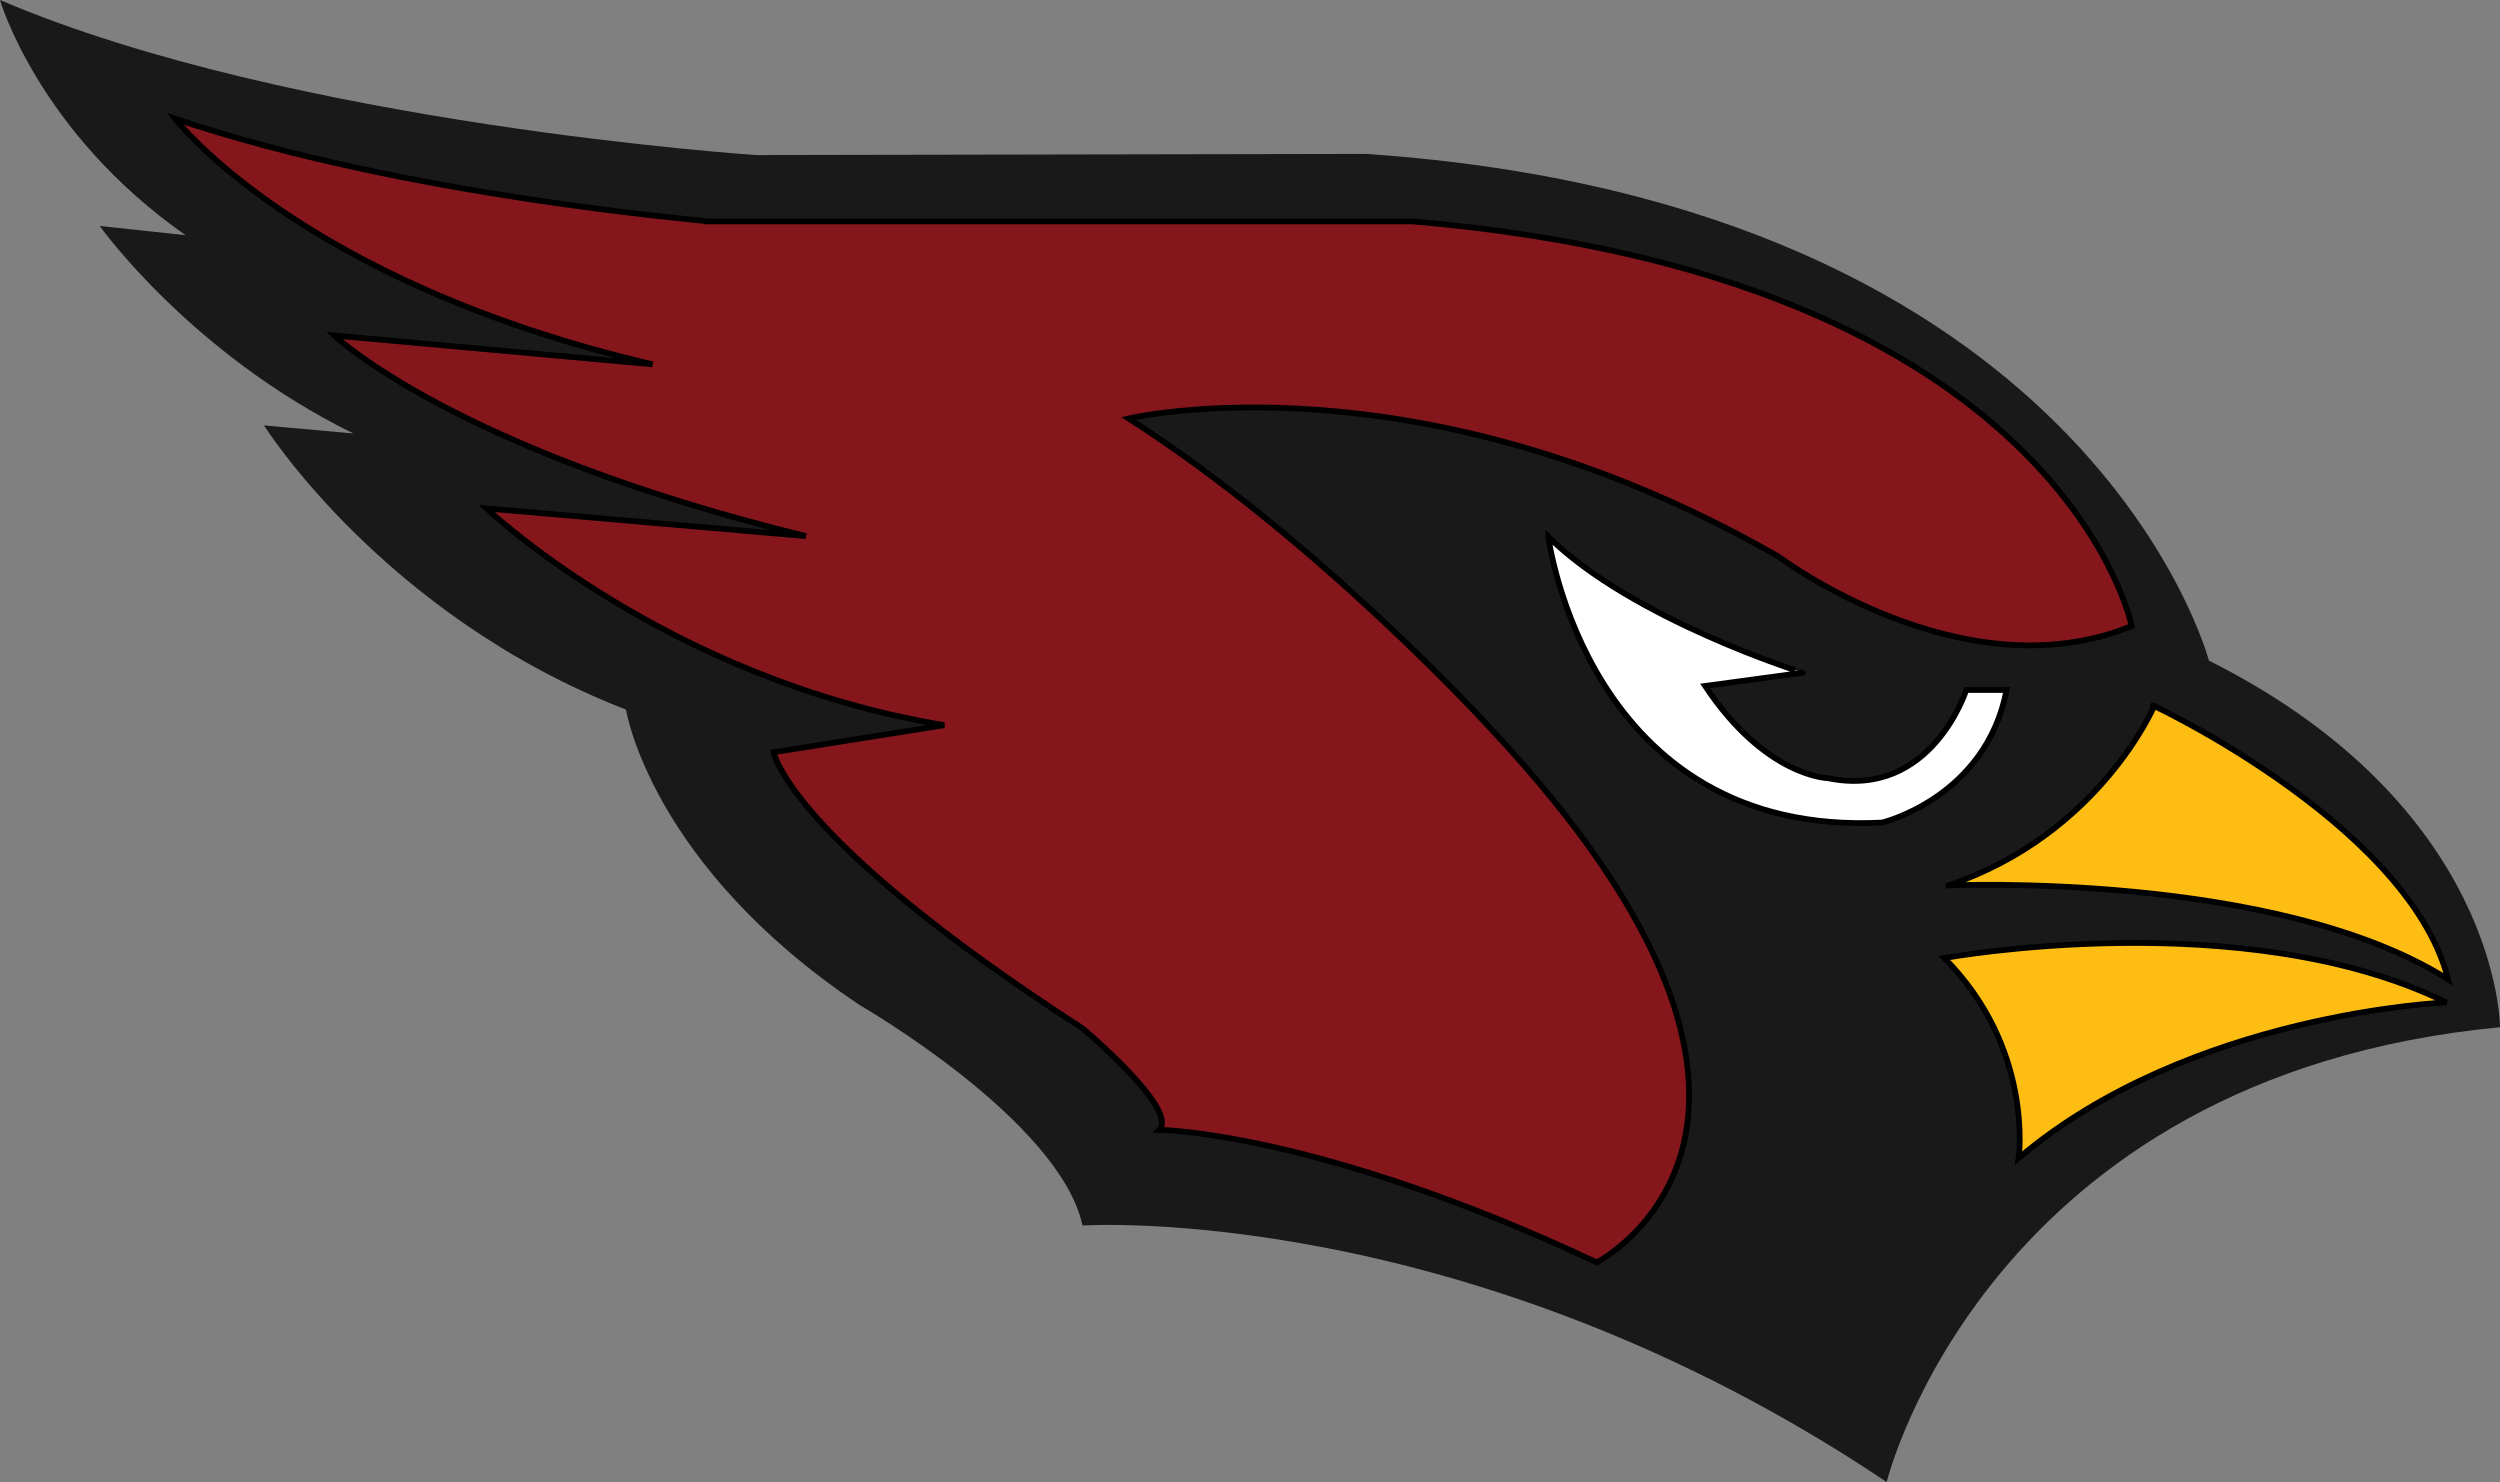 <?xml version="1.0" encoding="UTF-8" standalone="no"?>
<svg
   xmlns:dc="http://purl.org/dc/elements/1.1/"
   xmlns:cc="http://creativecommons.org/ns#"
   xmlns:rdf="http://www.w3.org/1999/02/22-rdf-syntax-ns#"
   xmlns:svg="http://www.w3.org/2000/svg"
   xmlns="http://www.w3.org/2000/svg"
   xmlns:sodipodi="http://sodipodi.sourceforge.net/DTD/sodipodi-0.dtd"
   xmlns:inkscape="http://www.inkscape.org/namespaces/inkscape"
   width="433.7"
   height="257.1"
   viewBox="0 0 433.7 257.1"
   id="svg2"
   version="1.1"
   inkscape:version="0.48.4 r9939"
   sodipodi:docname="arizona-cardinals.svg">
  <rect x="0" y="0" width="433.7" height="257.1" fill="#808080" stroke="none"/>
  <defs
     id="defs28" />
  <sodipodi:namedview
     pagecolor="#ffffff"
     bordercolor="#666666"
     borderopacity="1"
     objecttolerance="10"
     gridtolerance="10"
     guidetolerance="10"
     inkscape:pageopacity="0"
     inkscape:pageshadow="2"
     inkscape:window-width="640"
     inkscape:window-height="480"
     id="namedview26"
     showgrid="false"
     inkscape:zoom="0.4609375"
     inkscape:cx="215.8"
     inkscape:cy="132.2"
     inkscape:window-x="65"
     inkscape:window-y="24"
     inkscape:window-maximized="0"
     inkscape:current-layer="svg2" />
  <g
     id="g4"
     transform="translate(-40.2,-131.1)">
    <g
       id="g6">
      <path
         d="m 40.2,131.1 c 0,0 6.6,22.9 32.2,40.8 l -14.9,-1.6 c 0,0 15.7,22.1 44,36 L 86,204.9 c 0,0 20.7,33 62.8,49.3 0,0 4.2,27 40.6,51.3 0,0 34.6,19.9 38.6,38.2 0,0 66.6,-4.4 139.5,44.5 0,0 17.2,-70.4 106.4,-78.9 0,0 0.1,-38.2 -50.5,-63.6 0,0 -20.7,-79.3 -146.2,-87.9 L 171.4,158 c 0,0 -80.7,-5.3 -131.2,-26.9 z"
         id="path8"
         inkscape:connector-curvature="0"
         style="fill:#1a191a" />
      <path
         d="m 70.6,151.7 c 0,0 21.6,28.3 82.8,42.6 l -55.2,-5 c 0,0 20.6,19.8 81.8,34.8 l -55.4,-4.8 c 0,0 31.1,29.6 79.4,37.6 l -29.6,4.7 c 0,0 2.7,15 53.6,47.9 0,0 16.8,14.1 13.3,17.6 0,0 27.6,0.3 75.9,23 0,0 46.2,-23.6 -18.3,-92.5 0,0 -29.6,-32.6 -62.9,-53.9 0,0 50.2,-12 112.8,24 0,0 31.9,24 61.2,12 0,0 -12,-60.6 -124.8,-70.2 H 162.8 c 0,-0.2 -51.9,-4.2 -92.2,-17.8 z"
         id="path10"
         inkscape:connector-curvature="0"
         style="fill:#84161c" />
      <path
         d="m 70.6,151.7 c 0,0 21.6,28.3 82.8,42.6 l -55.2,-5 c 0,0 20.6,19.8 81.8,34.8 l -55.4,-4.8 c 0,0 31.1,29.6 79.4,37.6 l -29.6,4.7 c 0,0 2.7,15 53.6,47.9 0,0 16.8,14.1 13.3,17.6 0,0 27.6,0.3 75.9,23 0,0 46.2,-23.6 -18.3,-92.5 0,0 -29.6,-32.6 -62.9,-53.9 0,0 50.2,-12 112.8,24 0,0 31.9,24 61.2,12 0,0 -12,-60.6 -124.8,-70.2 H 162.8 c 0,-0.2 -51.9,-4.2 -92.2,-17.8 z"
         id="path12"
         inkscape:connector-curvature="0"
         style="fill:none;stroke:#000000" />
      <path
         d="m 308.8,224.2 c 0,0 6.7,52.2 57.9,49.6 0,0 18,-4.3 21.6,-23 h -7 c 0,0 -6,19 -24,15.3 0,0 -10.8,-0.2 -21.3,-16 l 17,-2.3 c 0.1,0.1 -29.8,-9.3 -44.2,-23.6 z"
         id="path14"
         inkscape:connector-curvature="0"
         style="fill:#ffffff" />
      <path
         d="m 308.8,224.2 c 0,0 6.7,52.2 57.9,49.6 0,0 18,-4.3 21.6,-23 h -7 c 0,0 -6,19 -24,15.3 0,0 -10.8,-0.2 -21.3,-16 l 17,-2.3 c 0.1,0.1 -29.8,-9.3 -44.2,-23.6 z"
         id="path16"
         inkscape:connector-curvature="0"
         style="fill:none;stroke:#000000" />
      <path
         d="m 377.5,297.3 c 0,0 52,-9.5 87.1,7.7 0,0 -44.5,1.8 -74.2,27 0,0 2.7,-19 -12.9,-34.7 z"
         id="path18"
         inkscape:connector-curvature="0"
         style="fill:#fdbd12" />
      <path
         d="m 377.5,297.3 c 0,0 52,-9.5 87.1,7.7 0,0 -44.5,1.8 -74.2,27 0,0 2.7,-19 -12.9,-34.7 z"
         id="path20"
         inkscape:connector-curvature="0"
         style="fill:none;stroke:#000000" />
      <path
         d="m 378.2,284.7 c 0,0 57,-2.5 86.7,16.3 -7,-27.7 -54.9,-49.3 -51,-47.4 0,0 -9.5,22.3 -35.7,31.1 z"
         id="path22"
         inkscape:connector-curvature="0"
         style="fill:#fdbd12" />
      <path
         d="m 378.2,284.7 c 0,0 57,-2.5 86.7,16.3 -7,-27.7 -54.9,-49.3 -51,-47.4 0,0 -9.5,22.3 -35.7,31.1 z"
         id="path24"
         inkscape:connector-curvature="0"
         style="fill:none;stroke:#000000" />
    </g>
  </g>
</svg>
